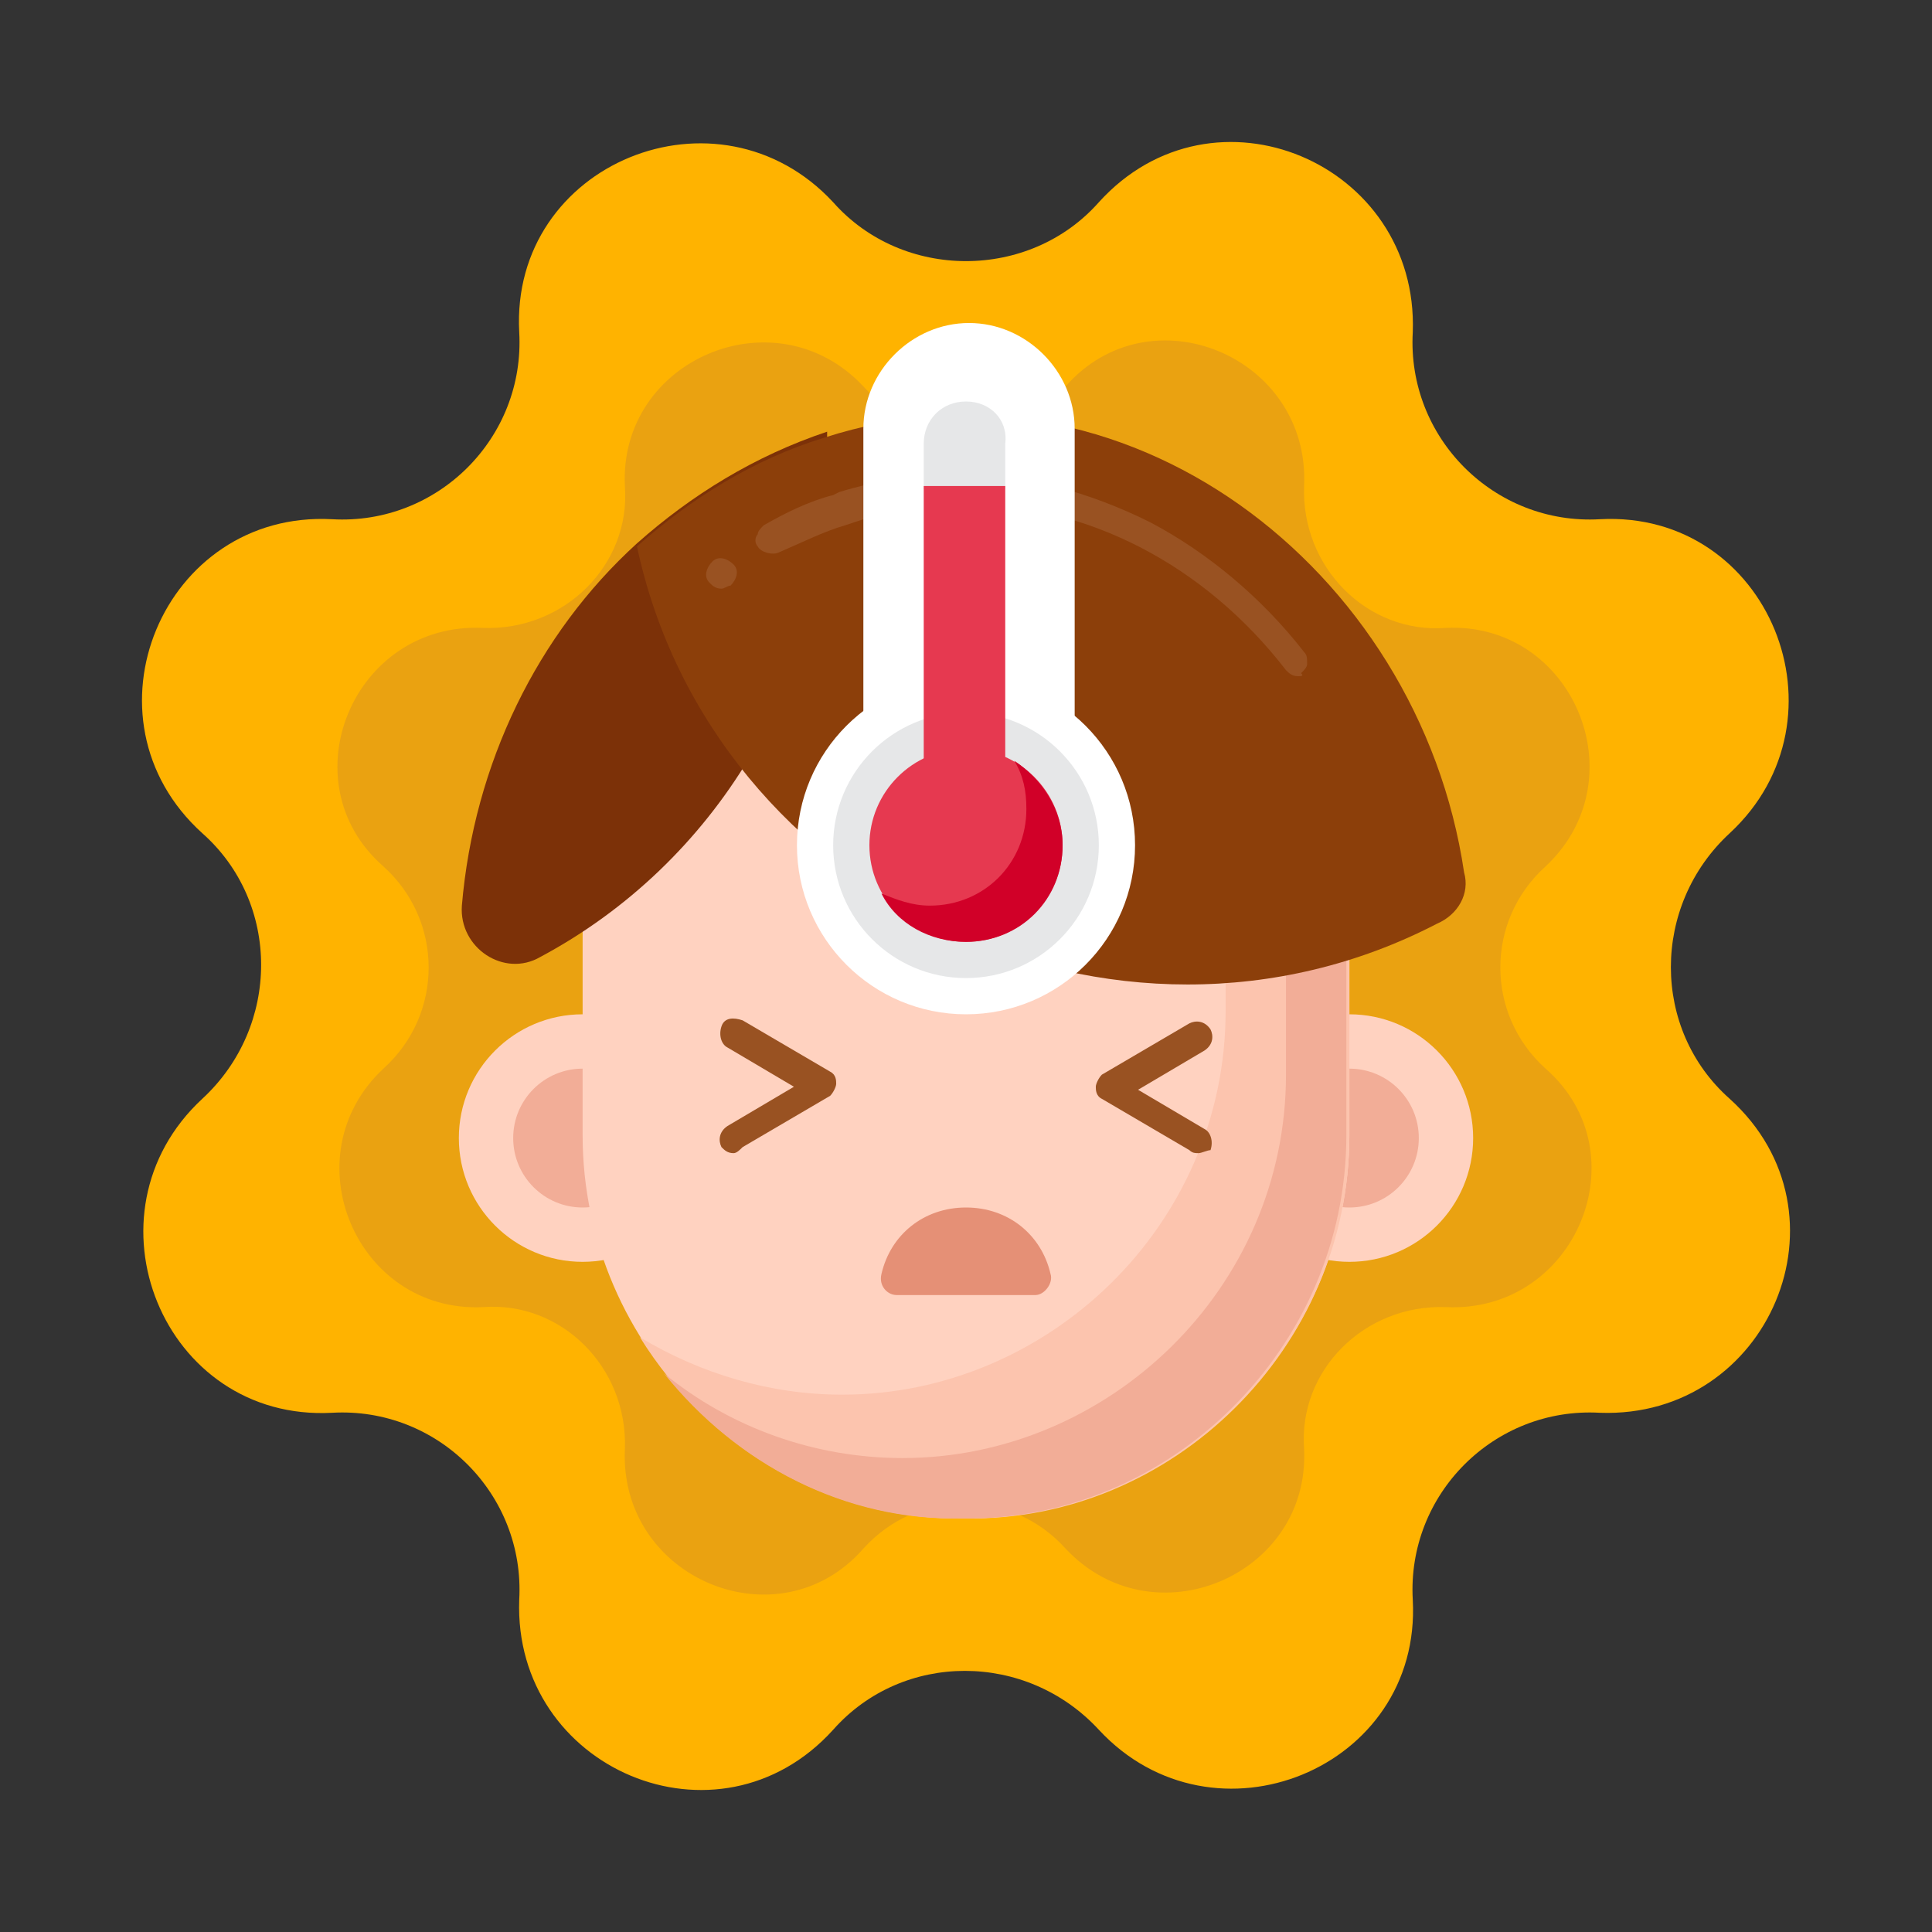 <?xml version="1.0" encoding="utf-8"?>
<!-- Generator: Adobe Illustrator 26.5.0, SVG Export Plug-In . SVG Version: 6.00 Build 0)  -->
<svg version="1.1" id="Layer_1" xmlns="http://www.w3.org/2000/svg" xmlns:xlink="http://www.w3.org/1999/xlink" x="0px" y="0px"
	 viewBox="0 0 64 64" style="enable-background:new 0 0 64 64;" xml:space="preserve">
<rect x="0" y="0" width="64" height="64" fill="#333333" stroke="none"/>
<style type="text/css">
	.st0{fill:#FFB300;}
	.st1{fill:#EAA211;}
	.st2{fill:#FFD2C0;}
	.st3{fill:#F2AD97;}
	.st4{fill:#FCC4AE;}
	.st5{fill:#E59076;}
	.st6{fill:#7C3108;}
	.st7{fill:#8C3F0A;}
	.st8{fill:#995222;}
	.st9{fill:#FFFFFF;}
	.st10{fill:#E6E7E8;}
	.st11{fill:#E63950;}
	.st12{fill:#D10028;}
</style>
<path class="st0" d="M36.4,6.7L36.4,6.7c3.8-4.2,10.6-1.3,10.4,4.3l0,0c-0.2,3.5,2.7,6.4,6.2,6.2l0,0c5.6-0.3,8.4,6.6,4.3,10.4l0,0
	c-2.6,2.4-2.6,6.5,0,8.8l0,0c4.2,3.8,1.3,10.6-4.3,10.4l0,0c-3.5-0.2-6.4,2.7-6.2,6.2l0,0c0.3,5.6-6.6,8.4-10.4,4.3l0,0
	c-2.4-2.6-6.5-2.6-8.8,0l0,0c-3.8,4.2-10.6,1.3-10.4-4.3l0,0c0.2-3.5-2.7-6.4-6.2-6.2l0,0c-5.6,0.3-8.4-6.6-4.3-10.4l0,0
	c2.6-2.4,2.6-6.5,0-8.8l0,0C2.5,23.8,5.4,16.9,11,17.2l0,0c3.5,0.2,6.4-2.7,6.2-6.2l0,0c-0.3-5.6,6.6-8.4,10.4-4.3l0,0
	C29.9,9.3,34.1,9.3,36.4,6.7z"/>
<path class="st1" d="M35.3,12.8L35.3,12.8c2.8-3.2,8.1-1,7.9,3.3l0,0c-0.1,2.7,2.1,4.9,4.7,4.7l0,0c4.2-0.2,6.4,5,3.3,7.9l0,0
	c-2,1.8-2,4.9,0,6.7l0,0c3.2,2.8,1,8.1-3.3,7.9l0,0c-2.7-0.1-4.9,2.1-4.7,4.7l0,0c0.2,4.2-5,6.4-7.9,3.3l0,0c-1.8-2-4.9-2-6.7,0l0,0
	c-2.8,3.2-8.1,1-7.9-3.3l0,0c0.1-2.7-2.1-4.9-4.7-4.7l0,0c-4.2,0.2-6.4-5-3.3-7.9l0,0c2-1.8,2-4.9,0-6.7l0,0c-3.2-2.8-1-8.1,3.3-7.9
	l0,0c2.7,0.1,4.9-2.1,4.7-4.7l0,0c-0.2-4.2,5-6.4,7.9-3.3l0,0C30.4,14.8,33.6,14.8,35.3,12.8z"/>
<circle class="st2" cx="19.3" cy="37.7" r="4.1"/>
<circle class="st3" cx="19.3" cy="37.7" r="2.3"/>
<circle class="st2" cx="44.7" cy="37.7" r="4.1"/>
<circle class="st3" cx="44.7" cy="37.7" r="2.3"/>
<path class="st2" d="M44.7,31v6.6c0,7.1-5.9,12.7-12.7,12.7c-6.8,0.1-12.7-5.6-12.7-12.7V31c0-7,5.7-12.7,12.7-12.7
	C39,18.3,44.7,24,44.7,31z"/>
<path class="st4" d="M38.7,20.2c1.2,1.9,1.9,4.2,1.9,6.7v6.6c0,7.1-5.9,12.7-12.7,12.7c-2.4,0-4.7-0.7-6.7-1.9
	c2.3,3.7,6.3,6.1,10.8,6c6.8,0.1,12.7-5.6,12.7-12.7V31C44.7,26.4,42.3,22.4,38.7,20.2z"/>
<path class="st3" d="M39.9,21.1c1.7,2.2,2.7,4.9,2.7,7.9v6.6c0,7.1-5.9,12.7-12.7,12.7c-2.9,0-5.7-1-7.9-2.8c2.4,3,6,4.9,9.9,4.8
	c6.8,0.1,12.7-5.6,12.7-12.7V31C44.7,27,42.8,23.4,39.9,21.1z"/>
<path class="st5" d="M29.7,42.9c-0.3,0-0.6-0.3-0.5-0.7c0.3-1.3,1.4-2.2,2.8-2.2c1.4,0,2.5,0.9,2.8,2.2c0.1,0.3-0.2,0.7-0.5,0.7
	H29.7z"/>
<path class="st6" d="M27.4,15.8c0,6.7-3.7,12.8-9.5,15.9c-1.2,0.7-2.7-0.3-2.6-1.7c0.4-4.7,2.5-9,5.8-12c1.8-1.6,3.9-2.9,6.3-3.7
	C27.4,14.9,27.4,15.3,27.4,15.8z"/>
<g>
	<path class="st7" d="M47.6,30.6c-10.6,5.5-24-0.8-26.5-12.5c1.8-1.6,3.9-2.9,6.2-3.6c9.9-3.2,19.7,4.3,21.2,14.4
		C48.7,29.6,48.3,30.3,47.6,30.6z"/>
</g>
<g>
	<path class="st8" d="M43,22.4c-0.2,0-0.3-0.1-0.4-0.2c-2.7-3.5-6.6-5.5-10.6-5.5h0c-1.3,0-2.5,0.2-3.7,0.6L28,17.4h0
		c-0.7,0.2-1.5,0.6-2.2,0.9c-0.2,0.1-0.6,0-0.7-0.2c-0.1-0.1-0.1-0.3,0-0.4c0-0.1,0.1-0.2,0.2-0.3c0.7-0.4,1.5-0.8,2.3-1l0,0
		l0.2-0.1c1.3-0.4,2.7-0.6,4-0.6c2.1,0,4.3,0.6,6.3,1.6c1.9,1,3.7,2.5,5.1,4.3c0.1,0.1,0.1,0.2,0.1,0.4c0,0.1-0.1,0.2-0.2,0.3
		C43.2,22.4,43.1,22.4,43,22.4z M23.9,19.5c-0.2,0-0.3-0.1-0.4-0.2c-0.2-0.2-0.1-0.5,0.1-0.7c0,0,0,0,0,0c0.2-0.2,0.5-0.1,0.7,0.1
		c0.2,0.2,0.1,0.5-0.1,0.7c0,0,0,0,0,0C24.1,19.4,24,19.5,23.9,19.5z"/>
</g>
<g>
	<path class="st9" d="M35.5,28h-6.9V14.2c0-1.9,1.6-3.5,3.5-3.5l0,0c1.9,0,3.5,1.6,3.5,3.5V28z"/>
	<circle class="st9" cx="32" cy="28" r="5.6"/>
	<circle class="st10" cx="32" cy="28" r="4.4"/>
	<circle class="st11" cx="32" cy="28" r="3.2"/>
	<path class="st12" d="M33.6,25.2c0.3,0.5,0.4,1,0.4,1.6c0,1.8-1.4,3.2-3.2,3.2c-0.6,0-1.1-0.2-1.6-0.4c0.5,1,1.6,1.6,2.8,1.6
		c1.8,0,3.2-1.4,3.2-3.2C35.2,26.8,34.5,25.8,33.6,25.2z"/>
	<g>
		<path class="st10" d="M32,13.3c-0.8,0-1.4,0.6-1.4,1.4v1.5h2.7v-1.5C33.4,13.9,32.8,13.3,32,13.3z"/>
	</g>
	<g>
		<rect x="30.6" y="16.1" class="st11" width="2.7" height="11.9"/>
	</g>
</g>
<g>
	<path class="st8" d="M24.3,38.2c-0.2,0-0.3-0.1-0.4-0.2c-0.1-0.2-0.1-0.5,0.2-0.7l2.2-1.3l-2.2-1.3c-0.2-0.1-0.3-0.4-0.2-0.7
		s0.4-0.3,0.7-0.2l2.9,1.7c0.2,0.1,0.2,0.3,0.2,0.4s-0.1,0.3-0.2,0.4l-2.9,1.7C24.5,38.1,24.4,38.2,24.3,38.2z"/>
	<path class="st8" d="M39.7,38.2c-0.1,0-0.2,0-0.3-0.1l-2.9-1.7c-0.2-0.1-0.2-0.3-0.2-0.4s0.1-0.3,0.2-0.4l2.9-1.7
		c0.2-0.1,0.5-0.1,0.7,0.2c0.1,0.2,0.1,0.5-0.2,0.7l-2.2,1.3l2.2,1.3c0.2,0.1,0.3,0.4,0.2,0.7C40,38.1,39.8,38.2,39.7,38.2z"/>
</g>
</svg>

